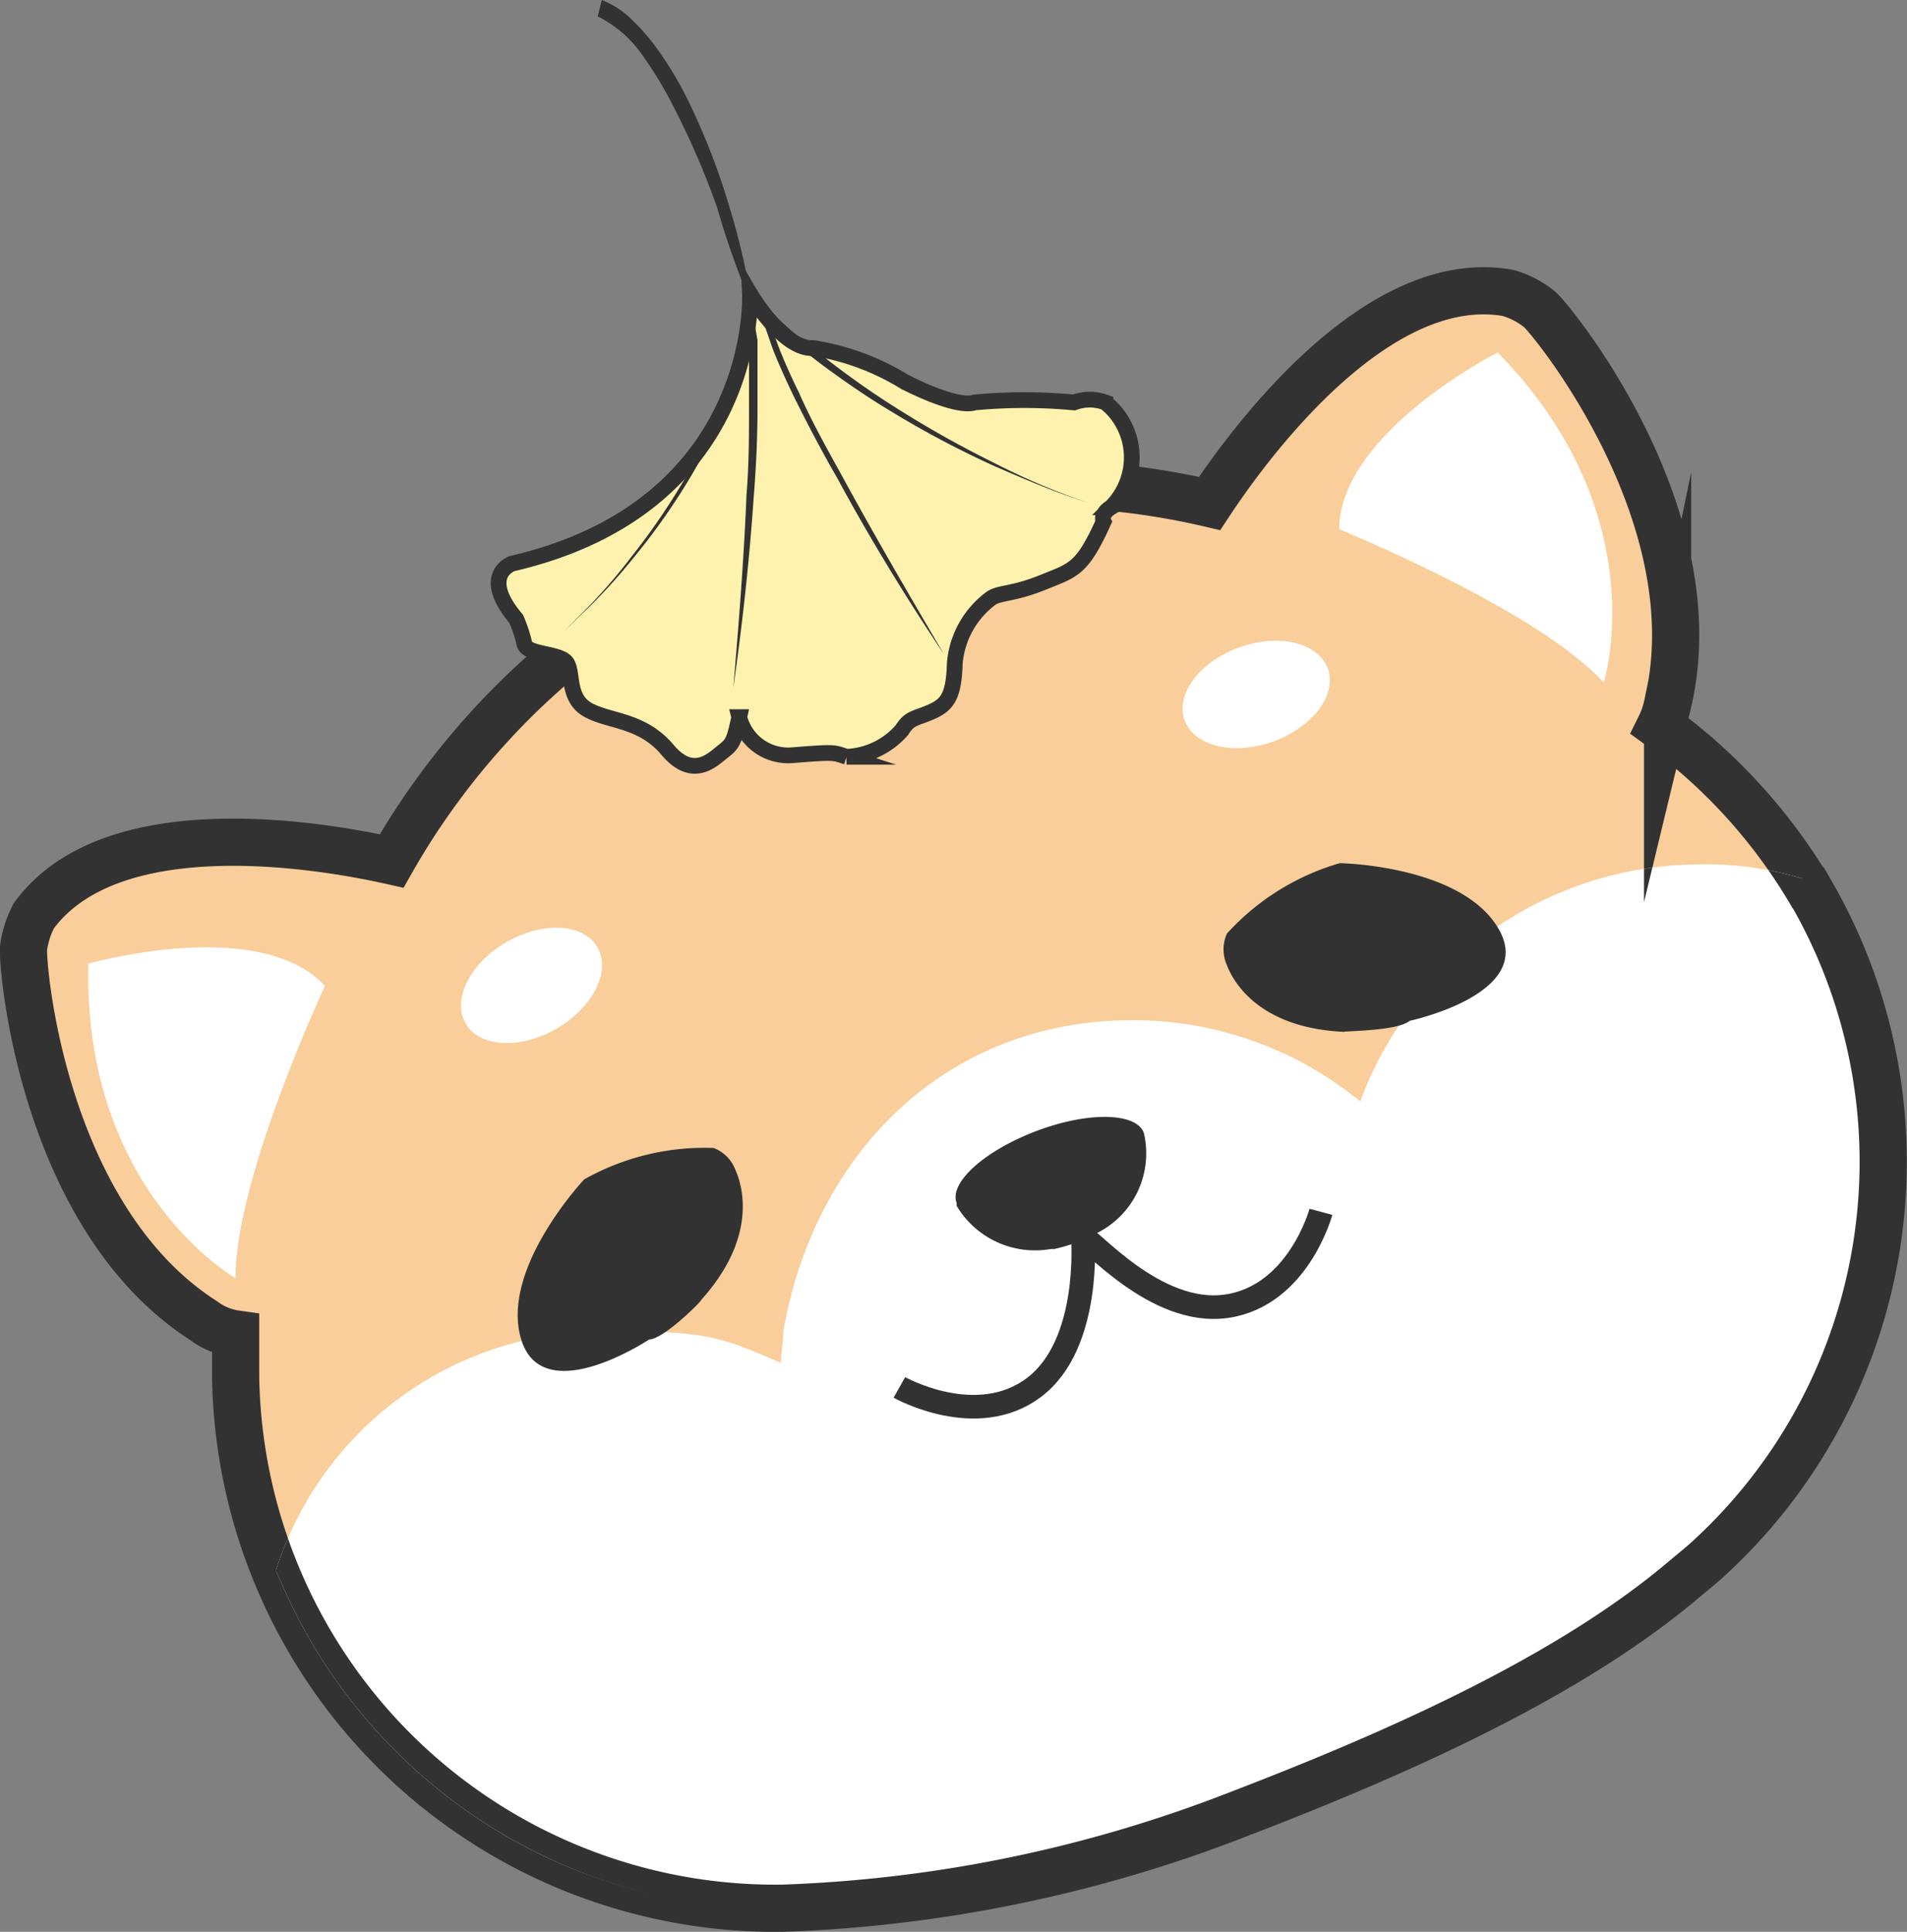 <svg xmlns="http://www.w3.org/2000/svg" xmlns:xlink="http://www.w3.org/1999/xlink" viewBox="0 0 60.62 61.39"><rect x="0" y="0" width="60.62" height="61.39" fill="#808080" stroke="none"/><defs><style>.a,.f{fill:none;}.b{fill:#f9ce9b;}.b,.d,.f,.h{stroke:#323232;stroke-miterlimit:10;}.b,.d{stroke-width:1.5px;}.c{clip-path:url(#a);}.d,.g{fill:#fff;}.e{fill:#323232;}.f{stroke-width:0.75px;}.h{fill:#fff2ae;stroke-width:0.5px;}</style><clipPath id="a"><path class="a" d="M9,50.43A17.18,17.18,0,0,0,25,60.67a44,44,0,0,0,14.51-3c5.29-2,10.64-4.44,14.18-7.49l.41-.34.21-.18h0a17.1,17.1,0,0,0,3.42-21.18l-.3-.52A10.51,10.51,0,0,0,54,27.47,11.52,11.52,0,0,0,43.24,35,11.4,11.4,0,0,0,36,32.42c-6.06,0-10.15,4.38-11.1,9.89,0,.33-.07.67-.08,1-2-.86-2.31-1-5.44-1a10.89,10.89,0,0,0-10.61,7.6Z"/></clipPath></defs><title>Asset 1</title><path class="b" d="M57.32,27.93l.3.52A17.1,17.1,0,0,1,54.2,49.63h0l-.21.18-.41.34C50,53.2,44.69,55.61,39.4,57.64a44,44,0,0,1-14.51,3A17.16,17.16,0,0,1,7.49,43.75V42.39a2.2,2.2,0,0,1-1-.41C1.34,38.69.69,30.64.75,30.11a3.16,3.16,0,0,1,.32-1c2.49-3.42,9.24-2.23,11.38-1.75A23.71,23.71,0,0,1,38.45,16c1.14-1.73,5.25-7.45,9.49-6.69a2.84,2.84,0,0,1,1,.52c.41.35,5.51,6.6,4.07,12.55a2.9,2.9,0,0,1-.24.7,17.55,17.55,0,0,1,4.87,5.42"/><g class="c"><path class="d" d="M57.32,27.93l.3.52A17.1,17.1,0,0,1,54.2,49.63h0l-.21.18-.41.34C50,53.2,44.69,55.61,39.4,57.64a44,44,0,0,1-14.51,3A17.16,17.16,0,0,1,7.49,43.75V42.39a2.2,2.2,0,0,1-1-.41C1.34,38.69.69,30.64.75,30.11a3.16,3.16,0,0,1,.32-1c2.49-3.42,9.24-2.23,11.38-1.75A23.71,23.71,0,0,1,38.45,16c1.14-1.73,5.25-7.45,9.49-6.69a2.84,2.84,0,0,1,1,.52c.41.35,5.51,6.6,4.07,12.55a2.9,2.9,0,0,1-.24.7,17.55,17.55,0,0,1,4.87,5.42"/></g><path class="e" d="M20.63,42.57s-3.37,2.24-4.06,0,2-5.09,2-5.09a7.81,7.81,0,0,1,4.11-1,1.19,1.19,0,0,1,.69.68c.26.57.69,2.18-1.08,4.15C22.32,41.33,21.11,42.55,20.63,42.57Z"/><path class="e" d="M44.81,32.44s4-.85,2.84-2.9-5.06-2.11-5.06-2.11A7.75,7.75,0,0,0,39,29.67a1.24,1.24,0,0,0,0,1c.22.58,1.07,2,3.72,2.12C42.73,32.76,44.42,32.77,44.81,32.44Z"/><path class="e" d="M36.36,36c-.24-.65-1.77-.68-3.41-.06s-2.79,1.64-2.54,2.29v.09a2.9,2.9,0,0,0,3,1.37h.11a4.84,4.84,0,0,0,.65-.19,3.68,3.68,0,0,0,.57-.26l.16-.07A2.83,2.83,0,0,0,36.36,36Z"/><path class="f" d="M28.59,44.09s2.45,1.38,4.28,0,1.55-4.76,1.55-4.76c.18-.07,2.29,2.51,4.57,2.18s3-3,3-3"/><ellipse class="g" cx="39.93" cy="22.07" rx="2.42" ry="1.59" transform="translate(-5.1 14.75) rotate(-19.7)"/><ellipse class="g" cx="16.9" cy="31.32" rx="2.42" ry="1.59" transform="translate(-13.4 12.64) rotate(-30)"/><path class="g" d="M10.33,31.33s-2.87,6.13-2.84,9.29c0,0-4.86-2.75-4.68-10C2.81,30.63,8.22,29.07,10.33,31.33Z"/><path class="g" d="M42.57,16.82s6.28,2.54,8.41,4.87c0,0,1.69-5.32-3.37-10.49C47.61,11.2,42.59,13.74,42.57,16.82Z"/><path class="h" d="M23.84,9.33s.33,6.75-7.56,8.58c0,0-1.05.36.13,1.76a4.3,4.3,0,0,1,.26.79c.08.36,1.14.28,1.35.61s0,1.13.69,1.5,1.7.3,2.51,1.26,1.43.31,1.75.06.36-.31.53-1.1A1.6,1.6,0,0,0,25.18,24c1.39-.11,1.3-.09,1.73.05a2.47,2.47,0,0,0,1.76-.85c.25-.39.37-.34.89-.56s.76-.46.79-1.55A2.87,2.87,0,0,1,31.52,19c.3-.18.69-.11,1.65-.5s1.22-.4,1.91-1.92c0,0-.12-.24.24-.46a2.24,2.24,0,0,0,0-3.17l-.18-.16a1.43,1.43,0,0,0-1,0,16.68,16.68,0,0,0-3.16,0c-.6.2-2.23-.66-2.23-.66a7.87,7.87,0,0,0-2.9-1.07C24.89,11.12,23.84,9.33,23.84,9.33Z"/><path class="e" d="M19,.52a3.79,3.79,0,0,1,1.46,1.29,12.4,12.4,0,0,1,1,1.68,25.26,25.26,0,0,1,1.34,3.12,26.71,26.71,0,0,0,1.06,3,2.67,2.67,0,0,0-.12-.84,21.79,21.79,0,0,0-.57-2.25,21.79,21.79,0,0,0-1.25-3.23,11.45,11.45,0,0,0-1.06-1.78,6.46,6.46,0,0,0-.73-.84,2.84,2.84,0,0,0-1-.67Z"/><path class="e" d="M23.31,21.86c.3-2.1.52-4.14.65-6.08q.12-1.47.12-2.85V10.81l-.2-1.12c-.1.49-.19,1-.29,1.31l-.18.59c-.13.39-.27.77-.42,1.13a19.13,19.13,0,0,1-.94,2,21.44,21.44,0,0,1-2,3,17.17,17.17,0,0,1-1.54,1.76l-.59.59.6-.58a17.34,17.34,0,0,0,1.59-1.73,20.51,20.51,0,0,0,2.07-3,16.22,16.22,0,0,0,1-2c.15-.36.3-.74.44-1.13l.19-.61v1.87c0,.92,0,1.86-.08,2.83C23.65,17.71,23.49,19.75,23.31,21.86Z"/><path class="e" d="M30,20.78c-1.14-1.94-2.24-3.83-3.23-5.65-.5-.9-1-1.8-1.38-2.67-.22-.44-.41-.87-.59-1.31l-.24-.64c-.06-.15,0-.1,0-.14v-.08l.19.18.5.42c.33.28.66.54,1,.79.67.49,1.31.93,1.94,1.31a30.76,30.76,0,0,0,3.35,1.79c1,.44,1.74.74,2.27.93l.82.29-.81-.3a22.17,22.17,0,0,1-2.24-1,33.64,33.64,0,0,1-3.3-1.87c-.61-.39-1.25-.84-1.9-1.34l-1-.79a13.82,13.82,0,0,1-1.3-1.24l.15.58a4.44,4.44,0,0,0,.15.52c.08.22.15.45.24.67.18.44.38.88.59,1.32.43.87.9,1.77,1.42,2.67C27.59,17,28.74,18.9,30,20.78Z"/></svg>